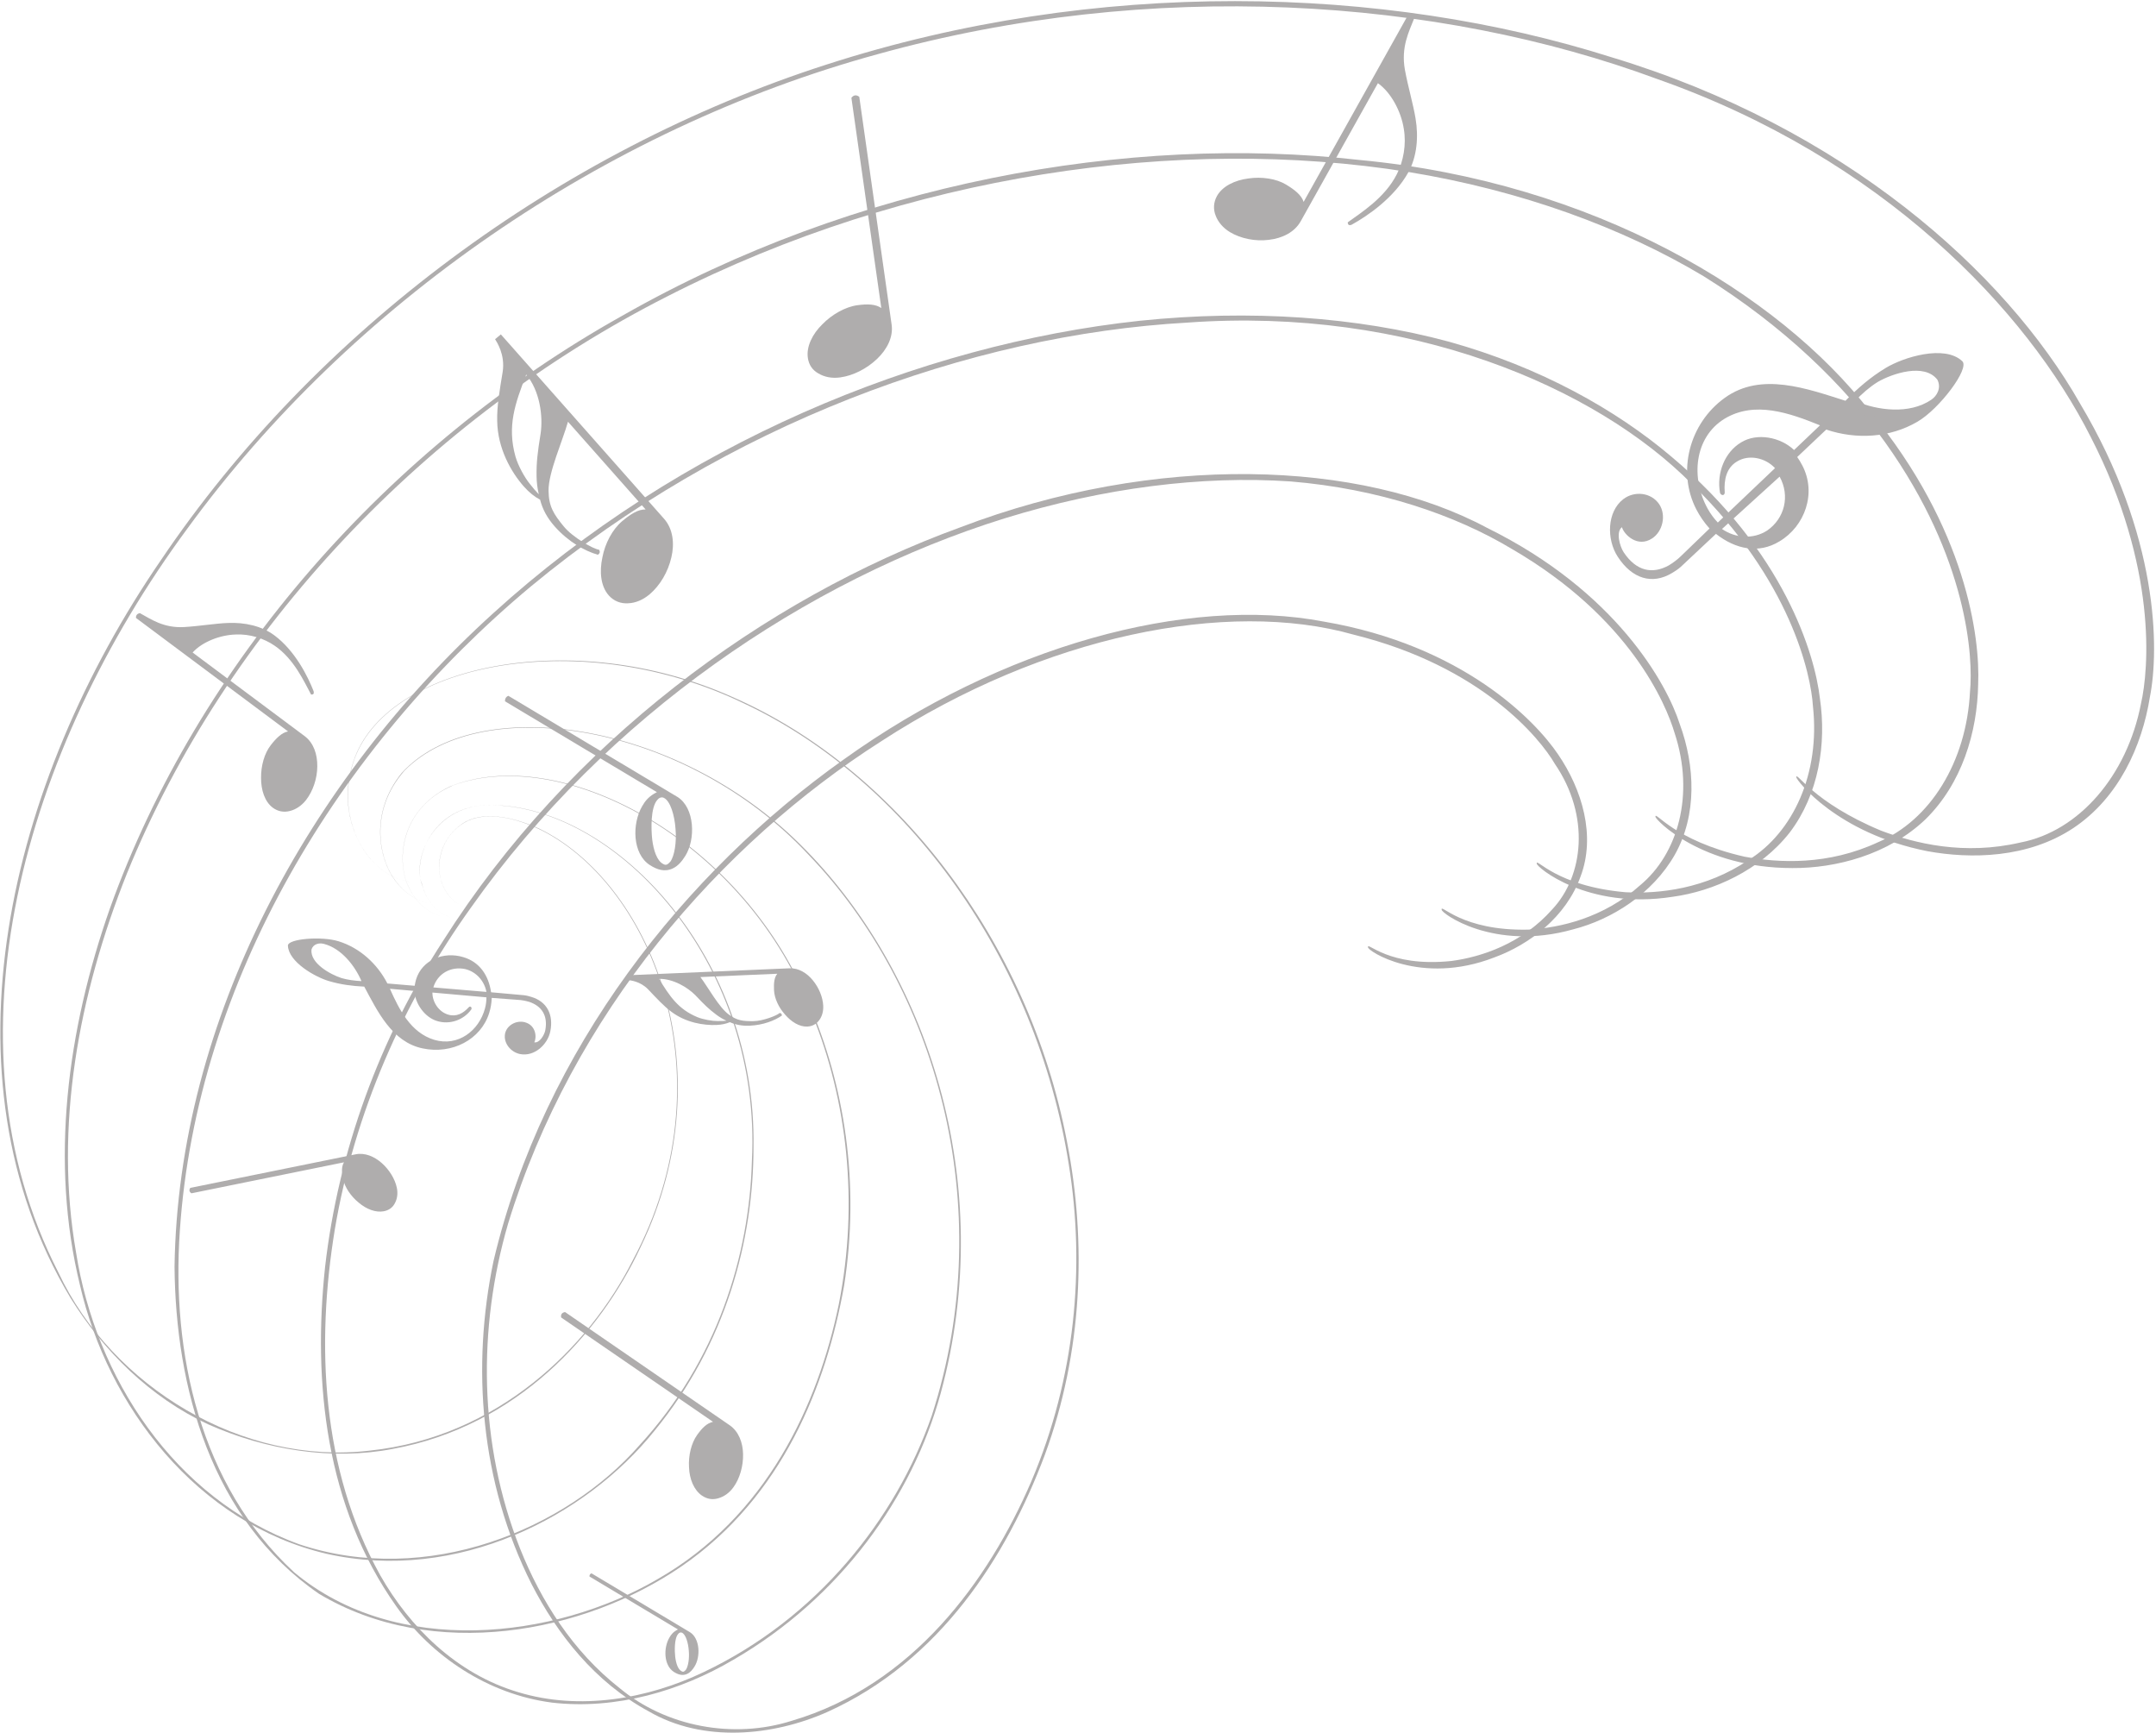 <?xml version="1.0" encoding="UTF-8"?>
<svg viewBox="0 0 616 495" version="1.1" xmlns="http://www.w3.org/2000/svg" xmlns:xlink="http://www.w3.org/1999/xlink">
    <!-- Generator: Sketch 53.2 (72643) - https://sketchapp.com -->
    <title>MusicNoteWave1 [Converted]</title>
    <desc>Created with Sketch.</desc>
    <g id="Page-2" stroke="none" stroke-width="1" fill="none" fill-rule="evenodd">
        <g id="Home" transform="translate(-331, -8)" fill="#AFADAD">
            <g id="Header">
                <g id="MusicNoteWave1-[Converted]" transform="translate(331, 8)">
                    <g id="Group" transform="translate(38, 4)">
                        <path d="M366.077,1.181 C364.621,4.955 362.22,9.404 363.405,15.954 C364.337,20.967 365.799,25.851 366.446,29.848 C367.333,35.108 366.86,40.77 364.343,45.287 C360.305,52.511 352.791,57.643 348.203,60.18 C347.471,60.487 347.096,60.257 347.07,59.505 C350.843,56.755 357.69,52.528 361.094,45.757 C363.016,41.991 363.838,37.192 363.094,32.845 C362.343,27.849 359.431,22.393 355.684,19.763 L333.635,59.198 C331.888,62.323 328.4,64.065 324.51,64.509 C320.692,65.004 316.498,64.159 313.437,62.315 C311.483,61.145 310.02,59.428 309.347,57.626 C308.603,55.79 308.7,53.801 309.703,51.99 C311.302,49.138 314.842,47.473 318.666,46.978 C322.517,46.414 326.646,47.037 329.429,48.711 C331.875,50.18 333.862,51.734 334.464,53.664 C344.43,35.825 354.409,17.986 364.382,0.147 C365.307,-0.023 365.793,0.438 366.077,1.181 Z" id="Path"></path>
                        <path d="M475.491,126.543 L483.775,118.709 C492.389,121.596 501.967,121.079 509.856,116.45 C516.119,112.813 524.877,101.203 522.644,99.169 C517.583,94.377 505.815,98.031 500.735,101.126 C496.493,103.694 492.827,106.832 489.274,110.477 C478.401,107.064 465.175,102.1 454.771,109.659 C444.661,116.942 441.064,130.715 446.682,141.541 C447.67,143.437 448.897,145.247 450.442,146.962 L442.603,154.529 C441.414,155.753 440.019,156.753 438.793,157.503 C434.163,160.054 429.546,159.227 425.899,153.736 C424.811,152.082 423.616,147.927 425.417,146.583 C425.968,148.643 429.847,152.573 434.057,149.78 C437.066,147.798 438.13,143.17 436.072,140.041 C433.782,136.636 428.971,136.145 425.818,138.567 C421.088,142.187 420.994,150.099 424.21,155.021 C428.289,161.321 434.063,163.114 439.756,159.658 C440.538,159.175 441.383,158.675 442.234,157.908 L452.269,148.496 C457.937,152.926 464.437,154.271 470.418,150.642 C477.656,146.333 481.128,136.869 476.918,128.896 C476.505,128.086 476.023,127.31 475.491,126.543 L475.491,126.543 Z M469.149,129.719 L452.808,145.258 C451.715,144.105 450.777,142.849 449.969,141.419 C445,132.571 446.062,120.94 454.715,115.619 C463.348,110.394 473.348,113.99 482,117.491 L474.59,124.546 C470.727,120.845 464.019,119.554 459.466,122.362 C454.777,125.161 452.416,131.106 453.435,136.8 C453.603,137.276 454.112,137.545 454.447,137.346 C454.665,137.207 454.82,136.947 454.777,136.557 C454.516,133.056 455.261,129.676 458.205,127.873 C461.621,125.698 466.391,126.747 469.149,129.719 L469.149,129.719 Z M513.741,110.222 C507.495,114.405 498.537,113.293 492,110.531 C493.991,108.465 496.185,106.524 498.556,105.067 C502.69,102.693 511.806,99.622 515.536,104.458 C516.699,106.718 515.517,109.048 513.741,110.222 L513.741,110.222 Z M470.46,132.149 C473.482,137.619 471.929,144.045 466.914,147.537 C462.901,150.124 457.821,149.743 454,147.097 L470.46,132.149 Z" id="Shape"></path>
                        <path d="M80.475,277.58 L72.681,276.92 C69.805,271.323 64.832,266.76 58.751,264.872 C53.943,263.358 44.125,264.132 44.262,266.146 C44.491,270.811 52.02,275.077 55.985,276.238 C59.291,277.216 62.588,277.66 66.069,277.819 C69.814,284.782 73.972,293.611 82.691,295.454 C91.126,297.274 99.423,292.951 101.777,285.328 C102.189,283.997 102.446,282.575 102.492,281.039 L109.937,281.596 C111.11,281.642 112.264,281.904 113.225,282.177 C116.714,283.36 118.601,286.033 117.795,290.3 C117.548,291.574 116.165,294.032 114.645,293.725 C115.35,292.53 115.295,288.844 111.897,287.979 C109.479,287.365 106.759,288.878 106.292,291.301 C105.807,293.963 107.941,296.58 110.642,297.092 C114.69,297.855 118.482,294.373 119.233,290.584 C120.204,285.738 118.207,282.051 113.765,280.743 C113.152,280.561 112.492,280.368 111.714,280.277 L102.308,279.435 C101.612,274.633 99.048,270.776 94.377,269.4 C88.754,267.693 82.563,270.173 80.869,275.805 C80.704,276.397 80.575,276.977 80.475,277.58 L80.475,277.58 Z M85.549,279.514 L100.98,280.88 C100.98,281.949 100.852,282.973 100.577,284.008 C98.874,290.425 92.866,295.033 86.071,293.019 C79.321,290.971 76.051,284.35 73.404,278.433 L80.411,279.059 C80.585,282.632 83.305,286.58 86.886,287.649 C90.531,288.775 94.515,287.342 96.685,284.304 C96.822,284.008 96.694,283.621 96.438,283.553 C96.264,283.496 96.062,283.542 95.907,283.735 C94.386,285.419 92.426,286.523 90.119,285.84 C87.389,285.089 85.512,282.222 85.549,279.514 L85.549,279.514 Z M54.538,265.611 C59.511,266.897 63.367,271.8 65.281,276.249 C63.358,276.147 61.389,275.908 59.557,275.373 C56.443,274.36 50.573,271.175 50.994,267.227 C51.47,265.668 53.119,265.236 54.538,265.611 L54.538,265.611 Z M85.814,278.047 C86.996,274.087 90.842,271.937 94.954,272.813 C98.132,273.609 100.403,276.26 100.98,279.332 L85.814,278.047 Z" id="Shape"></path>
                        <path d="M216.75,88.727 C217.263,92.311 215.404,95.849 212.574,98.534 C209.662,101.31 205.733,103.313 202.069,103.802 C199.67,104.143 197.536,103.677 195.878,102.698 C194.138,101.743 193.094,100.23 192.81,98.204 C192.361,95.007 194.101,91.423 196.931,88.659 C199.67,85.826 203.525,83.653 206.932,83.186 C209.836,82.788 212.116,82.845 213.801,83.983 C210.953,63.959 208.095,43.957 205.256,23.944 C205.897,23.114 206.639,23.012 207.509,23.649 L216.75,88.727 Z" id="Path"></path>
                        <path d="M170.468,403.1 C173.06,404.875 174.241,408.072 174.305,411.36 C174.378,414.751 173.38,418.312 171.548,420.826 C170.367,422.487 168.819,423.511 167.235,423.966 C165.605,424.467 164.029,424.205 162.564,423.215 C160.256,421.623 158.983,418.471 158.864,415.138 C158.653,411.815 159.505,408.209 161.199,405.854 C162.637,403.851 164.002,402.497 165.714,402.133 C151.244,392.201 136.783,382.268 122.331,372.325 C122.176,371.449 122.542,370.937 123.449,370.777 L170.468,403.1 Z" id="Path"></path>
                        <path d="M63.623,325.718 C66.224,325.194 68.908,326.321 71.014,328.164 C73.185,330.064 74.842,332.715 75.374,335.24 C75.731,336.902 75.493,338.415 74.861,339.609 C74.238,340.872 73.185,341.669 71.71,341.976 C69.393,342.442 66.682,341.396 64.521,339.552 C62.314,337.778 60.537,335.195 60.033,332.84 C59.594,330.826 59.539,329.233 60.281,328.004 C45.755,330.963 31.221,333.909 16.705,336.856 C16.064,336.446 15.954,335.934 16.375,335.309 L63.623,325.718 Z" id="Path"></path>
                        <path d="M1.942,171.122 C5.083,172.829 8.7,175.446 14.589,175.116 C19.095,174.843 23.537,174.08 27.136,173.944 C31.853,173.739 36.762,174.774 40.425,177.505 C46.286,181.885 49.913,189.099 51.608,193.445 C51.782,194.127 51.543,194.446 50.875,194.378 C48.897,190.726 45.993,184.195 40.453,180.429 C37.375,178.301 33.263,177.05 29.371,177.243 C24.902,177.357 19.782,179.337 17.035,182.386 L49.043,206.267 C51.589,208.167 52.707,211.444 52.652,214.948 C52.633,218.384 51.406,222.013 49.428,224.539 C48.173,226.143 46.497,227.247 44.839,227.645 C43.145,228.1 41.414,227.804 39.94,226.712 C37.623,224.983 36.579,221.661 36.588,218.225 C36.542,214.732 37.568,211.136 39.363,208.85 C40.929,206.836 42.532,205.254 44.299,204.924 C29.82,194.116 15.34,183.319 0.852,172.51 C0.806,171.68 1.255,171.293 1.942,171.122 Z" id="Path"></path>
                        <path d="M106.283,196.323 C120.744,204.97 135.224,213.617 149.685,222.275 C147.413,223.401 146.342,224.767 145.49,226.257 C142.523,231.343 142.688,239.876 147.661,243.095 C149.74,244.415 151.919,245.177 154.291,244.028 C155.757,243.323 156.874,241.969 157.781,240.513 C160.812,235.712 160.501,226.769 155.601,223.663 L107.245,194.753 C106.549,195.038 106.265,195.584 106.283,196.323 L106.283,196.323 Z M148.338,235.712 C148.045,233.061 147.807,226.689 149.831,224.459 C150.253,223.925 150.985,223.561 151.654,223.89 C153.54,224.778 154.74,228.919 155.006,232.753 C155.354,236.565 154.703,240.49 153.54,242.106 C152.744,242.982 152.277,243.266 151.48,242.788 C149.74,241.912 148.723,238.977 148.338,235.712 Z" id="Shape"></path>
                        <path d="M130.418,446.316 C138.835,451.356 147.27,456.384 155.705,461.436 C154.377,462.096 153.754,462.881 153.259,463.757 C151.528,466.715 151.62,471.687 154.523,473.564 C155.732,474.327 157.014,474.77 158.388,474.11 C159.24,473.701 159.89,472.904 160.421,472.062 C162.189,469.264 162.015,464.053 159.157,462.244 L130.995,445.405 C130.574,445.565 130.409,445.883 130.418,446.316 L130.418,446.316 Z M154.917,469.252 C154.743,467.705 154.606,463.996 155.787,462.699 C156.034,462.38 156.465,462.176 156.849,462.369 C157.948,462.881 158.644,465.304 158.8,467.534 C159.002,469.753 158.626,472.04 157.948,472.984 C157.481,473.496 157.207,473.667 156.749,473.382 C155.723,472.87 155.146,471.164 154.917,469.252 Z" id="Shape"></path>
                        <path d="M124.279,116.466 L146.461,141.519 C144.29,141.462 142.083,142.918 139.739,144.886 C136.982,147.219 134.866,151.189 134.106,155.251 C133.227,159.301 133.63,163.465 135.92,166.059 C137.376,167.698 139.336,168.46 141.451,168.324 C143.503,168.255 145.673,167.402 147.624,165.741 C150.564,163.261 152.872,159.347 153.815,155.228 C154.768,151.246 154.291,147.059 151.718,144.169 L105.102,91.515 L103.453,92.892 C103.948,93.7 106.347,97.249 105.633,102.142 C104.735,107.637 103.948,112.051 104.058,116.261 C104.168,124.088 108.032,130.847 111.659,134.954 C113.28,136.774 114.727,137.878 116.312,138.731 C117.026,141.541 118.409,144.022 120.469,146.354 C124.371,150.768 129.042,153.362 132.824,154.466 C133.392,154.079 133.548,153.601 133.135,153.01 C131.615,152.885 125.616,149.505 123.07,146.365 C120.24,142.907 118.775,140.722 118.729,136.148 C118.684,130.926 122.686,122.109 124.279,116.466 L124.279,116.466 Z M115.936,137.184 C115.167,136.41 114.132,135.204 113.372,134.203 C111.98,132.508 110.066,129.151 109.278,126.409 C106.851,117.683 109.15,111.312 112.355,102.995 C116.247,107.648 117.191,114.896 116.467,119.811 C115.579,125.294 115.249,128.093 115.304,132.018 C115.322,133.771 115.551,135.534 115.936,137.184 Z" id="Shape"></path>
                        <path d="M162.113,275.088 L184.093,274.144 C183.186,275.191 183.058,276.886 183.149,278.832 C183.25,281.141 184.477,283.792 186.291,285.795 C188.049,287.854 190.385,289.333 192.656,289.231 C194.094,289.162 195.284,288.502 196.063,287.399 C196.85,286.352 197.281,284.93 197.208,283.292 C197.089,280.834 195.98,278.115 194.213,275.987 C192.518,273.917 190.146,272.472 187.6,272.585 L141.396,274.576 L141.451,275.953 C142.074,276.033 144.895,276.26 147.157,278.581 C149.676,281.232 151.654,283.405 153.879,285.044 C158.01,288.138 163.093,288.923 166.692,288.775 C168.295,288.707 169.458,288.423 170.538,287.979 C172.288,288.753 174.138,289.071 176.189,288.98 C180.054,288.81 183.287,287.535 185.384,286.102 C185.412,285.658 185.228,285.396 184.752,285.351 C184.074,286.056 179.898,287.683 177.242,287.683 C174.302,287.706 172.572,287.558 170.163,285.738 C167.397,283.69 164.411,278.16 162.113,275.088 L162.113,275.088 Z M169.568,287.569 C168.853,287.638 167.8,287.672 166.976,287.649 C165.538,287.66 163.019,287.251 161.261,286.545 C155.729,284.247 153.339,280.538 150.289,275.6 C154.282,275.532 158.44,277.99 160.721,280.322 C163.221,282.973 164.549,284.259 166.619,285.806 C167.525,286.5 168.551,287.103 169.568,287.569 Z" id="Shape"></path>
                    </g>
                    <g id="Group" fill-rule="nonzero">
                        <path d="M116.985,251.928 C117.186,251.723 112.354,251.882 106.981,246.558 C101.901,241.54 96.647,230.618 100.921,217.675 C109.809,189.928 163.675,178.711 209.239,199.079 C255.654,219.287 293.822,268.322 304.842,326.053 C310.49,354.856 309.364,386.168 298.472,415.709 C287.616,444.614 268.578,474.485 236.396,489.006 C220.717,495.976 200.772,497.827 185.358,488.835 C169.972,480.525 159.245,466.844 151.876,452.482 C137.213,423.384 134.687,390.392 141.012,360.169 C155.345,299.52 195.802,249.055 241.045,216.949 C286.207,184.558 339.047,170.071 378.24,177.553 C417.919,184.331 438.623,205.8 445.113,215.404 C452.078,225.543 455.968,238.781 451.602,250.327 C447.502,261.907 436.939,269.832 426.962,273.476 C405.8,281.685 390.441,271.433 390.872,270.57 C390.451,268.708 396.611,276.383 414.679,274.498 C423.237,273.363 434.779,269.593 443.493,259.761 C452.453,250.236 454.412,233.07 444.225,218.163 C440.088,211.011 423.374,190.337 386.735,181.277 C350.69,171.036 298.252,181.572 251.993,211.601 C205.559,241.131 163.391,289.87 145.167,349.531 C136.509,379.231 136.673,412.246 148.6,442.367 C154.567,457.285 163.629,471.681 177.047,482.205 C190.228,493.161 209.431,496.896 226.337,491.492 C260.651,481.353 282.417,451.665 294.701,423.043 C307.213,393.661 310.124,361.997 305.364,332.581 C296.101,273.76 259.132,222.727 212.497,200.895 C166.823,178.745 111.576,188.895 101.297,216.744 C96.574,229.868 101.599,241.165 106.77,246.353 C112.244,251.86 117.186,251.746 116.985,251.928 Z" id="Path"></path>
                        <path d="M122.147,257.99 C122.404,257.82 117.232,257.525 112.637,251.178 C108.427,245.275 105.461,232.468 114.715,220.877 C135.767,197.625 192.955,205.641 228.735,241.301 C264.853,277.041 285.2,337.769 268.779,397.93 C260.66,427.687 240.075,456.422 209.541,474.099 C194.502,482.954 176.095,488.449 157.698,486.337 C139.282,483.931 123.227,472.986 113.26,458.885 C93.004,430.355 89.361,394.751 92.885,361.85 C96.711,328.641 108.519,296.478 126.696,268.594 C162.384,212.316 218.108,171.116 274.317,150.646 C330.352,129.256 388.785,131.413 424.839,150.759 C461.881,168.993 476.297,195.446 479.94,206.856 C484.315,218.788 484.919,232.764 478.53,244.128 C472.132,255.356 460.462,262.645 449.561,265.438 C426.678,271.943 411.548,260.67 411.905,259.83 C411.548,257.945 417.571,265.96 436.628,265.54 C445.744,265.041 458.183,262.214 468.59,252.881 C479.437,243.924 484.242,226.962 478.466,209.41 C476.022,201.111 465.625,176.372 432.07,156.867 C415.777,147.058 393.91,139.599 368.73,137.521 C343.477,135.796 315.35,139.315 287.058,148.057 C230.556,165.621 173.276,204.494 134.605,259.182 C115.118,286.339 101.288,317.89 95.677,351.087 C90.258,384.011 91.805,419.592 108.619,449.928 C117.022,464.732 130.422,478.14 148.087,483.363 C165.661,488.71 185.102,485.259 201.038,477.63 C233.43,462.257 255.956,433.92 266.207,404.401 C285.795,344.025 266.839,281.435 231.105,244.253 C196.15,206.617 137.881,197.444 115.557,220.139 C105.498,231.583 108.29,244.855 112.518,250.929 C117.077,257.502 122.431,257.82 122.147,257.99 Z" id="Path"></path>
                        <path d="M125.644,261.657 C126.01,261.487 120.335,260.851 116.829,253.517 C113.47,247.103 113.498,231.957 128.436,224.714 C159.446,212.078 211.115,238.747 230.959,286.249 C241.329,309.886 245.768,338.189 241.164,367.299 C236.066,395.728 223.609,427.539 194.74,447.396 C166.933,466.538 123.731,474.746 91.137,455.252 C60.255,433.988 50.168,396.204 49.866,361.827 C50.891,291.21 88.171,222.932 140.957,175.135 C193.999,126.895 262.509,98.398 325.693,91.62 C357.326,88.351 387.696,90.508 413.947,97.592 C440.143,104.881 461.799,117.086 477.624,130.505 C509.916,157.639 518.52,186.965 519.966,199.442 C521.898,212.498 519.637,226.883 511.344,237.804 C502.878,248.59 489.596,254.573 477.881,256.163 C453.314,259.989 438.834,247.5 439.072,246.671 C438.815,244.809 444.554,253.12 464.416,254.857 C474.009,255.356 487.317,253.949 499.646,245.615 C512.378,237.702 520.067,220.899 517.989,201.792 C517.422,192.653 511.719,165.848 483.4,138.259 C456.005,110.558 402.615,87.601 339.349,92.143 C276.724,95.651 207.262,121.468 151.739,167.46 C96.729,213.304 56.181,280.481 51.385,351.518 C48.96,386.316 57.023,424.145 84.034,449.11 C113.132,473.429 158.311,468.343 187.875,451.074 C218.996,433.261 233.659,401.438 239.645,372.624 C245.476,343.219 241.961,314.257 232.121,289.927 C213.66,240.87 161.615,212.646 129.543,224.305 C113.791,230.992 113.406,246.66 116.72,253.245 C120.189,260.829 126.037,261.487 125.644,261.657 Z" id="Path"></path>
                        <path d="M128.664,262.134 C129.177,261.964 122.889,261.022 120.619,252.813 C117.8,245.899 123.301,228.665 142.165,230.016 C176.928,231.685 216.149,273.919 215.289,327.62 C215.298,354.141 207.417,383.818 187.015,408.67 C167.446,433.125 130.733,452.221 93.279,443.82 C56.154,435.078 30.809,401.631 22.855,367.117 C14.251,331.968 19.139,294.366 31.422,259.432 C56.529,189.372 110.825,127.633 177.761,90.201 C244.46,52.179 322.343,38.204 388.464,45.697 C455.465,52.009 508.168,83.855 534.272,117.494 C561.86,150.896 565.759,182.219 565.191,195.4 C564.963,209.172 560.533,223.851 550.098,234.069 C539.49,244.174 524.47,248.034 512.122,247.954 C486.237,247.977 472.883,234.092 472.984,233.286 C472.856,231.447 478.155,240.075 498.393,244.696 C508.269,246.524 522.309,247.239 536.661,240.54 C551.434,234.319 561.86,217.652 562.857,197.569 C563.8,187.941 562.299,159.558 538.666,126.429 C526.977,110.069 509.66,93.187 486.759,78.905 C463.574,65.031 434.642,54.393 402.267,49.103 C337.509,38.726 259.535,49.489 190.74,84.615 C121.983,119.458 64.63,179.653 36.283,249.475 C22.379,284.262 15.459,321.932 21.748,357.853 C27.304,393.241 49.655,428.118 85.489,441.106 C122.01,453.311 161.524,436.962 182.658,412.871 C204.937,388.677 214.099,358.591 214.831,331.582 C217.65,276.837 178.759,232.957 143.41,230.13 C124.198,227.904 117.617,245.297 120.564,252.495 C122.687,260.988 129.204,261.975 128.664,262.134 Z" id="Path"></path>
                        <path d="M132.637,259.148 C133.232,259.046 126.513,257.672 125.507,248.896 C125.15,244.855 126.568,239.087 131.987,235.363 C137.525,231.481 146.33,233.206 153.973,236.658 C185.248,251.712 207.976,304.629 183.015,356.252 C171.336,381.15 147.666,407.376 112.262,413.859 C94.954,417.219 76.08,414.233 59.458,406.842 C42.845,399.122 29.528,385.862 20.091,370.648 C-17.812,307.241 2.288,223.67 45.957,160.024 C89.837,94.936 159.3,43.131 236.258,18.404 C313.318,-6.449 395.357,-4.292 460.499,16.371 C526.639,36.342 572.807,77.452 594.271,115.212 C616.888,153.109 616.943,185.534 614.261,199.067 C612.018,213.134 605.328,227.893 592.394,236.521 C579.388,245.173 563.068,245.411 550.656,243.129 C524.735,237.997 513.257,222.841 513.211,221.989 C513.266,220.207 517.852,229.119 537.449,237.271 C547.105,240.915 561.155,244.412 577.319,240.643 C594.005,237.43 607.716,221.547 611.698,201.043 C613.968,191.211 616.439,161.999 597.401,124.919 C578.985,88.43 537.833,45.231 473.615,22.616 C410.651,-0.715 329.107,-6.267 250.812,15.463 C172.526,36.864 100.354,86.761 53.5,151.032 C7.057,214.008 -17.208,297.284 16.677,363.462 C32.045,396.216 69.371,418.718 105.727,414.347 C142.074,410.509 168.233,384.987 180.846,359.897 C208.57,308.081 186.365,253.483 155.08,237.339 C147.465,233.513 138.504,231.492 132.628,235.011 C126.806,238.52 125.287,244.469 125.497,248.59 C126.358,257.593 133.241,259.069 132.637,259.148 Z" id="Path"></path>
                    </g>
                </g>
            </g>
        </g>
    </g>
</svg>
